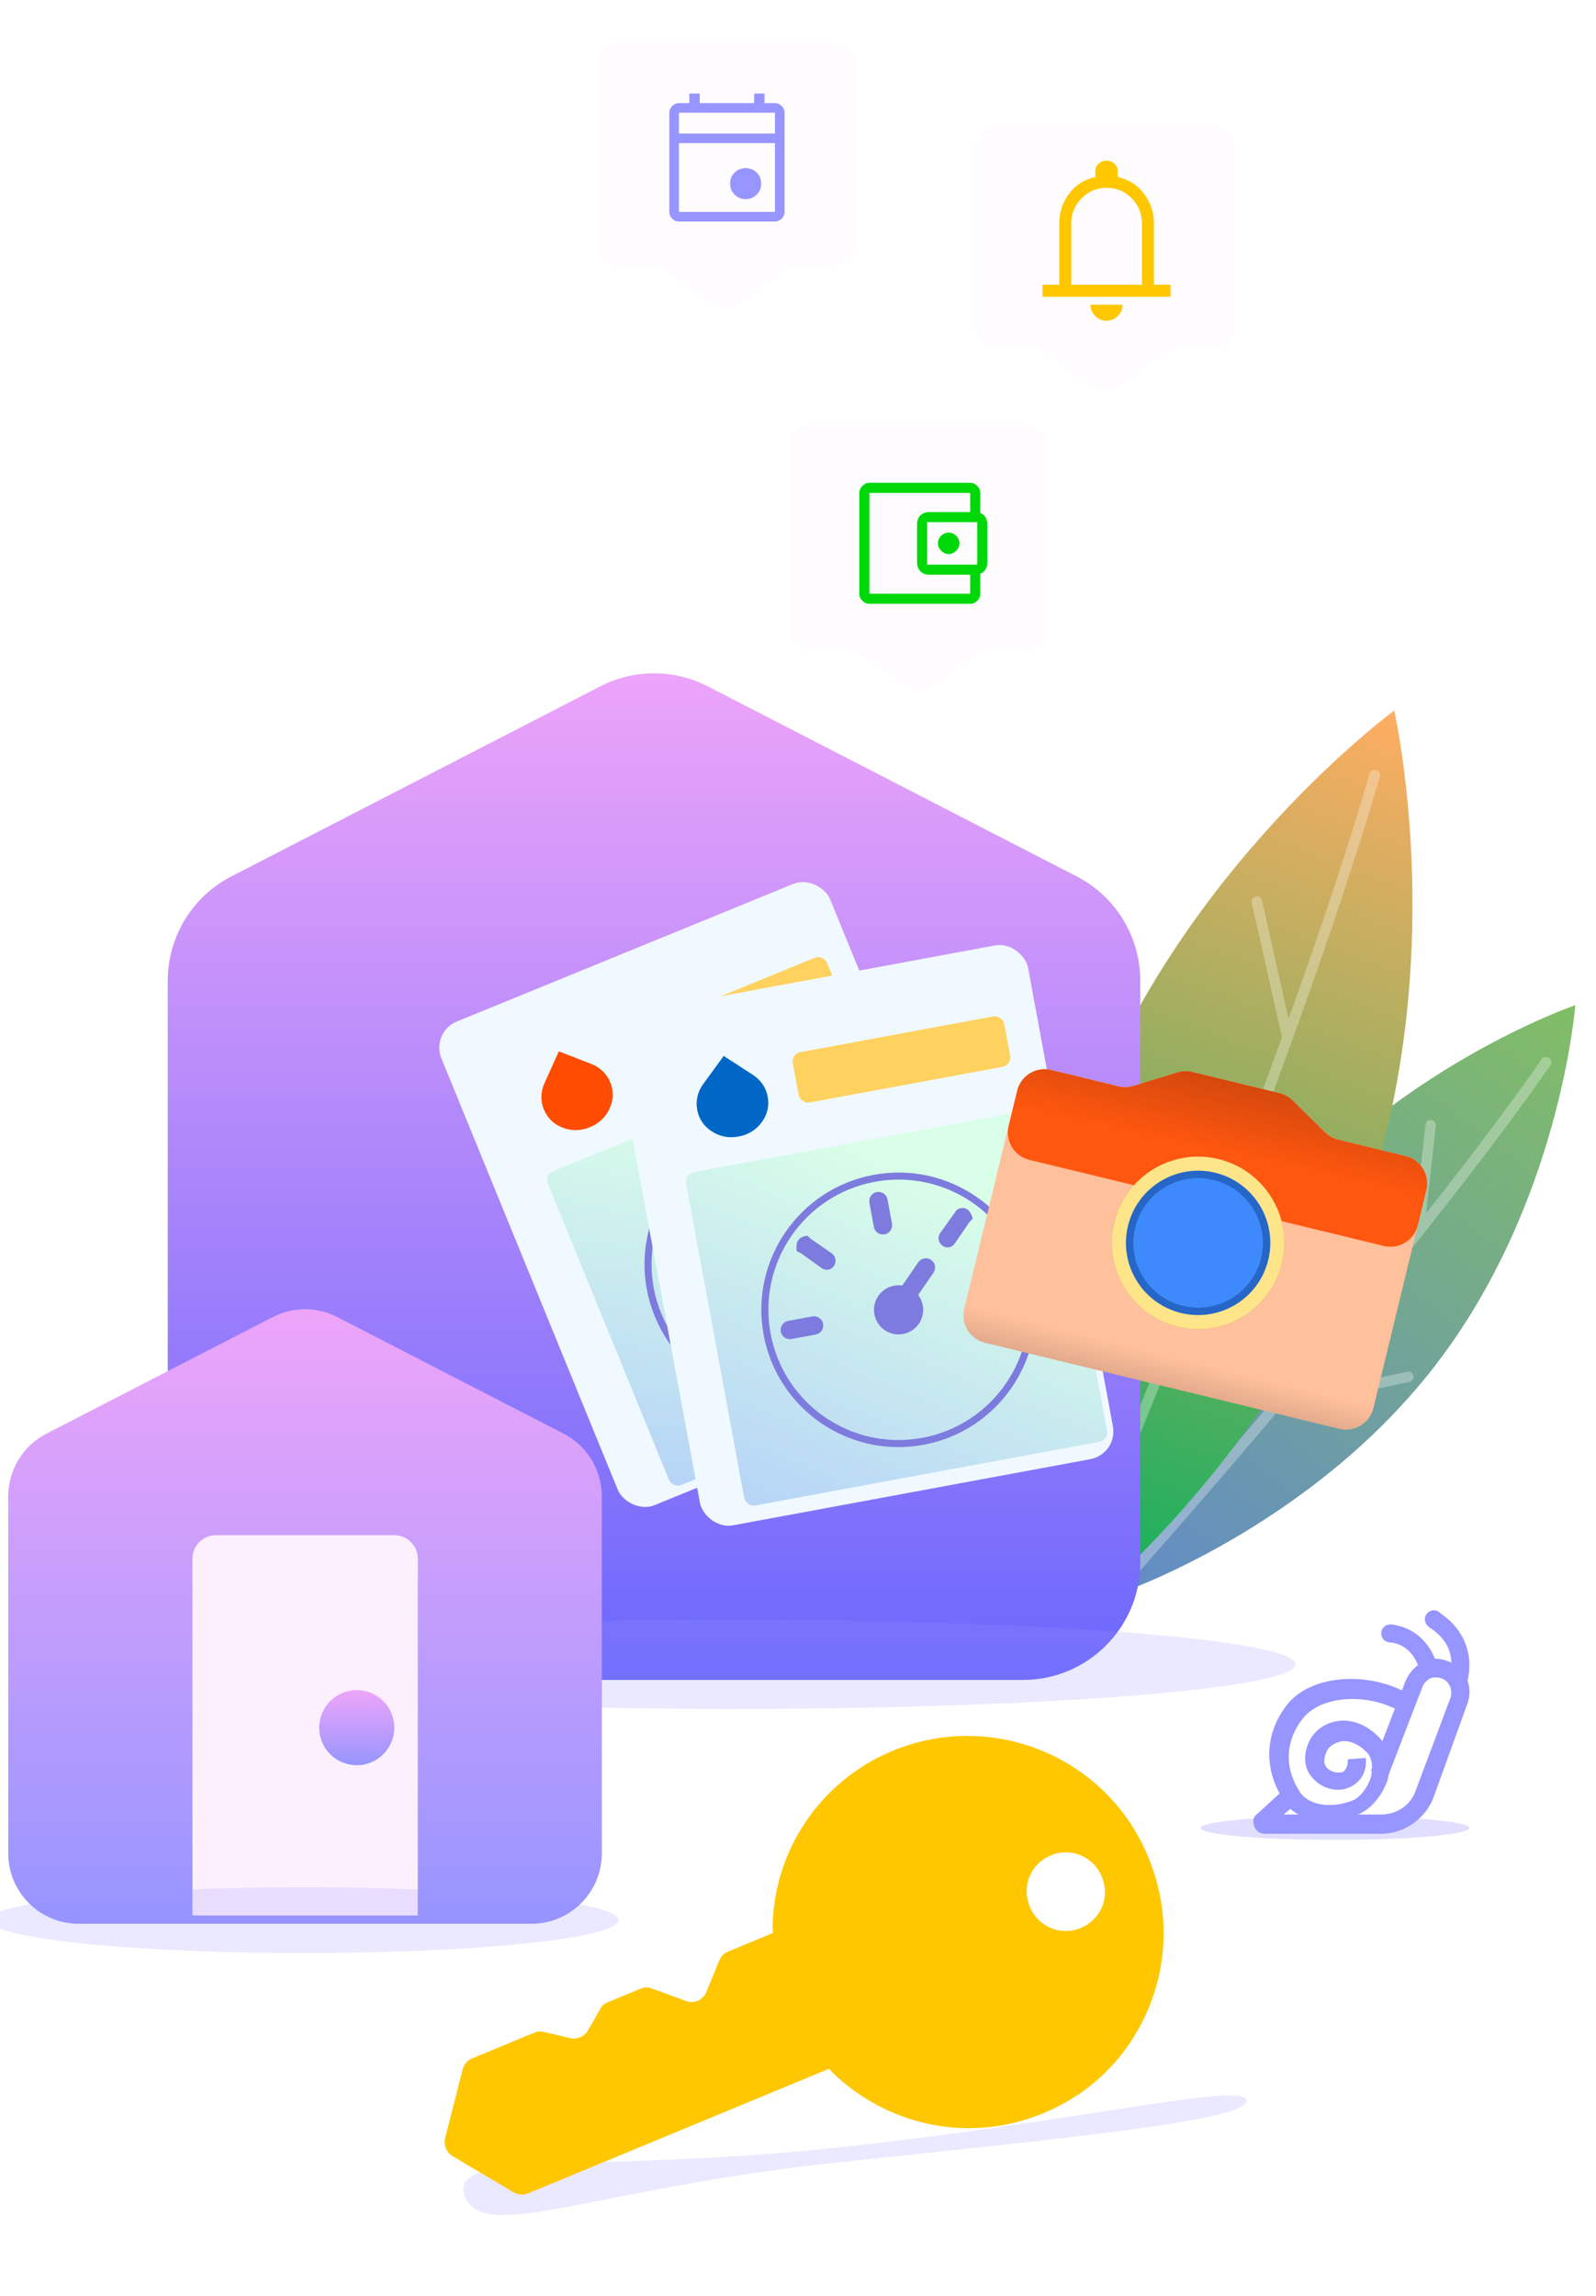 <svg width="340" height="489" viewBox="0 0 340 489" fill="none" xmlns="http://www.w3.org/2000/svg">
<g clip-path="url(#clip0_766_3827)">
<g filter="url(#filter0_f_766_3827)">
<ellipse cx="28.646" cy="2.535" rx="28.646" ry="2.535" transform="matrix(-1 0 0 1 313.048 386.83)" fill="#9795FF" fill-opacity="0.3"/>
</g>
<path d="M269.347 390.599H294.239C299.163 390.599 303.813 387.317 305.454 382.667L312.566 362.972C313.934 359.416 312.292 355.313 308.736 353.945C306.822 353.125 304.907 353.125 303.266 353.945C301.625 354.766 300.257 356.134 299.436 358.048L292.051 377.196L295.607 378.564L302.992 359.416C303.266 358.595 303.813 358.048 304.633 357.501C305.454 357.228 306.275 357.228 307.095 357.501C308.736 358.048 309.557 359.963 309.01 361.604L301.625 381.299C300.53 384.582 297.521 386.496 294.239 386.496H273.45L277.006 383.487L274.271 380.478L267.706 386.496C266.885 387.043 266.885 388.138 267.159 388.958C267.432 389.779 268.253 390.599 269.347 390.599Z" fill="#9795FF"/>
<path d="M282.75 387.86C284.938 387.86 287.127 387.313 289.315 386.492C292.05 385.398 294.512 382.389 295.606 379.107C296.427 376.098 296.153 373.089 294.512 370.9C292.324 368.165 289.041 366.25 285.485 366.524C282.75 366.797 280.562 368.165 279.194 370.353C277.553 373.362 277.553 376.645 279.741 378.833C281.656 381.021 284.938 381.842 287.4 380.748C289.862 379.654 291.23 377.465 290.956 374.456L287.127 374.73C287.127 376.098 286.853 376.918 286.033 377.465C284.938 377.739 283.571 377.465 282.75 376.645C281.656 375.551 282.203 373.909 282.75 372.815C283.571 371.448 284.938 371.174 285.759 370.9C287.947 370.627 290.136 371.995 291.503 373.636C292.597 375.277 292.324 377.192 292.05 378.56C291.23 381.021 289.589 382.936 288.221 383.483C284.118 385.124 279.194 384.851 277.006 381.842C271.809 373.909 276.185 367.618 277.826 365.703C281.929 361.053 291.777 360.506 298.889 364.883L300.53 361.053C291.777 355.856 279.741 356.677 274.544 362.694C272.629 364.883 266.885 373.089 273.45 383.483C275.365 386.766 279.194 387.86 282.75 387.86Z" fill="#9795FF"/>
<path d="M302.445 355.854L306.274 355.307C305.727 352.298 302.992 346.828 296.427 346.007L296.153 349.836C301.351 350.384 302.445 355.854 302.445 355.854Z" fill="#9795FF"/>
<path d="M312.017 359.681C313.659 356.125 314.206 348.192 306.273 343.268L304.358 346.551C311.47 350.927 308.735 357.492 308.461 358.039L312.017 359.681Z" fill="#9795FF"/>
<path d="M305.454 346.83C304.396 346.83 303.539 345.972 303.539 344.915C303.539 343.857 304.396 343 305.454 343C306.511 343 307.369 343.857 307.369 344.915C307.369 345.972 306.511 346.83 305.454 346.83Z" fill="#9795FF"/>
<path d="M296.153 349.836C295.096 349.836 294.238 348.979 294.238 347.922C294.238 346.864 295.096 346.007 296.153 346.007C297.211 346.007 298.068 346.864 298.068 347.922C298.068 348.979 297.211 349.836 296.153 349.836Z" fill="#9795FF"/>
<g filter="url(#filter1_i_766_3827)">
<path d="M269.743 263.399C243.023 297.956 239.826 340.247 239.826 340.247C239.826 340.247 279.951 326.509 306.671 291.951C333.391 257.394 336.588 215.103 336.588 215.103C336.588 215.103 296.463 228.841 269.743 263.399Z" fill="url(#paint0_linear_766_3827)"/>
</g>
<path opacity="0.3" d="M237.628 339.835C237.391 339.829 237.156 339.744 236.922 339.58C236.458 339.172 236.398 338.459 236.805 337.995C236.967 337.841 252.123 320.839 270.975 298.556C282.075 285.402 292.284 273.016 301.199 261.782L303.672 239.55C303.767 238.92 304.333 238.46 304.884 238.554C305.515 238.649 305.975 239.214 305.881 239.765L303.816 258.45C313.633 245.974 321.908 234.961 328.4 225.641C328.73 225.096 329.444 225.036 329.989 225.366C330.534 225.696 330.595 226.409 330.265 226.954C323.2 237.05 314.105 249.149 303.147 262.939C294.723 273.553 285.166 285.166 274.798 297.548L299.781 292.184C300.417 292.042 300.96 292.452 301.104 293.009C301.246 293.645 300.836 294.188 300.279 294.332L272.432 300.333C253.742 322.462 238.589 339.385 238.506 339.541C238.263 339.772 237.944 339.843 237.628 339.835Z" fill="white"/>
<g filter="url(#filter2_i_766_3827)">
<path d="M232.307 239.983C212.064 294.348 224.701 349.234 224.701 349.234C224.701 349.234 270.158 315.978 290.4 261.614C310.642 207.249 298.005 152.363 298.005 152.363C298.005 152.363 252.549 185.618 232.307 239.983Z" fill="url(#paint1_linear_766_3827)"/>
</g>
<path opacity="0.3" d="M226.177 344C226.02 344 225.864 344 225.707 343.922C225.158 343.689 224.844 343.066 225.079 342.444C225.158 342.133 236.925 314.746 250.968 279.267C259.284 258.26 266.737 238.654 273.092 220.914L266.659 192.282C266.502 191.66 266.894 191.115 267.522 190.96C268.149 190.804 268.698 191.193 268.855 191.816L274.504 217.024C281.721 196.951 287.527 179.445 291.763 164.818C291.92 164.195 292.548 163.884 293.175 164.04C293.803 164.195 294.117 164.818 293.96 165.44C289.41 180.923 283.212 199.752 275.367 221.303C269.248 238.265 262.187 257.015 254.263 277.011L284.075 259.349C284.624 259.038 285.252 259.194 285.566 259.738C285.879 260.283 285.723 260.905 285.173 261.217L252.93 280.356C238.965 315.757 227.276 342.989 227.197 343.3C227.04 343.767 226.648 344 226.177 344Z" fill="white"/>
<g filter="url(#filter3_ii_766_3827)">
<path d="M35.738 206.9C35.738 197.539 40.968 188.962 49.29 184.676L127.88 144.194C135.064 140.494 143.592 140.494 150.776 144.194L229.366 184.676C237.688 188.962 242.918 197.539 242.918 206.9V330.836C242.918 344.643 231.725 355.836 217.918 355.836H60.738C46.931 355.836 35.738 344.643 35.738 330.836V206.9Z" fill="url(#paint2_linear_766_3827)"/>
</g>
<g filter="url(#filter4_f_766_3827)">
<ellipse cx="156" cy="354.5" rx="120" ry="9.5" fill="#9795FF" fill-opacity="0.2"/>
</g>
<g filter="url(#filter5_ii_766_3827)">
<path d="M1.755 316.713C1.755 311.096 4.893 305.95 9.886 303.378L58.111 278.538C62.421 276.318 67.538 276.318 71.848 278.538L120.073 303.378C125.066 305.95 128.204 311.097 128.204 316.713V392.772C128.204 401.056 121.489 407.772 113.204 407.772H16.755C8.471 407.772 1.755 401.056 1.755 392.772V316.713Z" fill="url(#paint3_linear_766_3827)"/>
</g>
<path d="M41 332C41 329.239 43.239 327 46 327H84C86.761 327 89 329.239 89 332V408H41V332Z" fill="#FCF0FF"/>
<circle cx="76" cy="368" r="8" fill="url(#paint4_linear_766_3827)"/>
<g filter="url(#filter6_f_766_3827)">
<ellipse cx="64.755" cy="409" rx="67" ry="7" fill="#9795FF" fill-opacity="0.2"/>
</g>
<g filter="url(#filter7_di_766_3827)">
<rect x="97.755" y="220.861" width="89.473" height="111.296" rx="6" transform="rotate(-22.238 97.755 220.861)" fill="#F0F9FF"/>
</g>
<rect x="115.948" y="250.248" width="78.601" height="72.204" rx="2" transform="rotate(-22.238 115.948 250.248)" fill="url(#paint5_linear_766_3827)"/>
<path d="M125.659 240.1C123.7 240.901 121.767 240.933 119.858 240.196C117.949 239.459 116.614 238.158 115.851 236.293C115.485 235.398 115.315 234.468 115.342 233.503C115.369 232.539 115.586 231.609 115.993 230.713L119.052 223.94L125.98 226.63C126.898 226.984 127.705 227.496 128.4 228.165C129.094 228.834 129.625 229.616 129.991 230.512C130.753 232.377 130.712 234.241 129.866 236.104C129.02 237.967 127.618 239.299 125.659 240.1Z" fill="#FF4C00"/>
<rect x="133.009" y="220.59" width="45.828" height="10.911" rx="2" transform="rotate(-22.238 133.009 220.59)" fill="#FFD25F"/>
<path d="M150.327 278.051L145.481 280.032C145 280.229 144.459 280.226 143.979 280.025C143.499 279.823 143.119 279.439 142.922 278.957C142.725 278.476 142.727 277.935 142.928 277.455C143.13 276.975 143.514 276.595 143.996 276.398L148.841 274.417C149.323 274.22 149.863 274.222 150.343 274.424C150.823 274.625 151.204 275.009 151.401 275.491C151.598 275.973 151.595 276.513 151.394 276.993C151.192 277.473 150.809 277.854 150.327 278.051Z" fill="#7D7BDD"/>
<path d="M150.216 263.958C149.734 264.154 149.194 264.151 148.714 263.95L143.637 261.699C143.324 261.681 143.019 261.588 142.749 261.428C142.915 261.694 142.479 261.268 142.749 261.428C142.582 261.161 142.472 260.378 142.447 260.065C142.422 259.752 142.472 259.437 142.594 259.148C142.715 258.858 142.904 258.602 143.145 258.401C143.386 258.2 143.946 257.908 144.252 257.84C143.949 257.759 144.559 257.772 144.252 257.84C144.556 257.92 144.837 258.075 145.069 258.286L150.189 260.434C150.519 260.593 150.799 260.842 150.995 261.152C151.191 261.462 151.297 261.821 151.3 262.188C151.302 262.554 151.202 262.915 151.011 263.228C150.819 263.54 150.544 263.793 150.216 263.958Z" fill="#7D7BDD"/>
<path d="M160.351 254.167C159.869 254.364 159.329 254.362 158.849 254.16C158.369 253.959 157.988 253.575 157.791 253.093L155.81 248.248C155.613 247.766 155.616 247.225 155.817 246.745C156.019 246.265 156.402 245.885 156.884 245.688C157.366 245.491 157.907 245.493 158.387 245.695C158.867 245.896 159.247 246.28 159.444 246.762L161.425 251.607C161.622 252.089 161.62 252.629 161.418 253.11C161.217 253.59 160.833 253.97 160.351 254.167Z" fill="#7D7BDD"/>
<path d="M174.443 254.049C174.083 254.196 173.689 254.232 173.309 254.155C172.928 254.077 172.58 253.889 172.307 253.613C172.034 253.337 171.848 252.987 171.774 252.606C171.7 252.225 171.741 251.831 171.891 251.473L174.141 246.396C174.159 246.083 174.405 245.973 174.565 245.703C174.832 245.537 175.334 245.284 175.647 245.259C175.96 245.233 176.274 245.284 176.564 245.405C176.853 245.527 177.109 245.716 177.311 245.957C177.512 246.198 177.93 246.706 177.998 247.013C178.079 246.709 178.066 247.319 177.998 247.013C177.918 247.316 177.766 247.596 177.554 247.828L175.406 252.948C175.239 253.426 174.894 253.82 174.443 254.049Z" fill="#7D7BDD"/>
<path d="M189.085 262.205L184.24 264.186C183.758 264.383 183.218 264.38 182.738 264.179C182.258 263.977 181.877 263.593 181.68 263.112C181.483 262.63 181.486 262.089 181.687 261.609C181.889 261.129 182.273 260.749 182.754 260.552L187.6 258.571C188.082 258.374 188.622 258.376 189.102 258.578C189.582 258.779 189.963 259.163 190.16 259.645C190.357 260.127 190.354 260.667 190.153 261.147C189.951 261.627 189.567 262.008 189.085 262.205Z" fill="#7D7BDD"/>
<path d="M168.521 274.151C171.197 273.057 172.479 270 171.385 267.324C170.291 264.648 167.235 263.366 164.559 264.46C161.883 265.554 160.601 268.61 161.695 271.286C162.789 273.962 165.845 275.245 168.521 274.151Z" fill="#7D7BDD"/>
<path d="M167.113 270.706C166.754 270.852 166.359 270.889 165.979 270.812C165.599 270.734 165.25 270.545 164.977 270.27C164.704 269.994 164.519 269.644 164.445 269.263C164.371 268.882 164.411 268.488 164.561 268.13L168.614 258.471C168.827 258.009 169.211 257.648 169.686 257.464C170.16 257.28 170.687 257.287 171.156 257.484C171.625 257.68 171.999 258.052 172.2 258.519C172.401 258.986 172.412 259.513 172.232 259.989L168.179 269.648C167.978 270.128 167.595 270.509 167.113 270.706Z" fill="#7D7BDD"/>
<circle cx="166.542" cy="269.302" r="28.485" transform="rotate(-22.238 166.542 269.302)" stroke="#7D7BDD" stroke-width="1.5"/>
<g filter="url(#filter8_di_766_3827)">
<rect x="133.946" y="217.563" width="89.473" height="111.296" rx="6" transform="rotate(-10.486 133.946 217.563)" fill="#F0F9FF"/>
</g>
<rect x="145.775" y="250.04" width="78.601" height="72.204" rx="2" transform="rotate(-10.486 145.775 250.04)" fill="url(#paint6_linear_766_3827)"/>
<path d="M157.349 242.082C155.268 242.467 153.368 242.105 151.65 240.995C149.931 239.884 148.888 238.339 148.522 236.357C148.346 235.406 148.369 234.462 148.592 233.523C148.814 232.584 149.216 231.718 149.798 230.923L154.172 224.916L160.406 228.96C161.233 229.493 161.918 230.159 162.462 230.955C163.006 231.752 163.366 232.626 163.542 233.577C163.909 235.558 163.489 237.375 162.281 239.027C161.074 240.679 159.43 241.697 157.349 242.082Z" fill="#0067C6"/>
<rect x="168.517" y="224.478" width="45.828" height="10.911" rx="2" transform="rotate(-10.486 168.517 224.478)" fill="#FFD25F"/>
<path d="M173.77 284.261L168.623 285.214C168.111 285.308 167.583 285.196 167.154 284.901C166.725 284.606 166.431 284.153 166.336 283.641C166.241 283.129 166.354 282.6 166.648 282.171C166.943 281.742 167.397 281.448 167.909 281.353L173.056 280.401C173.568 280.306 174.096 280.418 174.525 280.713C174.954 281.008 175.249 281.462 175.343 281.974C175.438 282.485 175.326 283.014 175.031 283.443C174.736 283.872 174.282 284.166 173.77 284.261Z" fill="#7D7BDD"/>
<path d="M176.532 270.441C176.02 270.535 175.492 270.422 175.063 270.127L170.551 266.89C170.248 266.808 169.969 266.655 169.737 266.443C169.845 266.738 169.505 266.232 169.737 266.443C169.628 266.149 169.68 265.359 169.719 265.048C169.758 264.736 169.871 264.438 170.049 264.18C170.227 263.921 170.465 263.709 170.742 263.561C171.019 263.413 171.626 263.241 171.94 263.236C171.659 263.096 172.254 263.232 171.94 263.236C172.221 263.377 172.464 263.586 172.649 263.84L177.223 266.986C177.515 267.209 177.737 267.509 177.866 267.853C177.996 268.196 178.026 268.569 177.954 268.929C177.882 269.288 177.711 269.621 177.459 269.888C177.208 270.155 176.887 270.347 176.532 270.441Z" fill="#7D7BDD"/>
<path d="M188.449 262.92C187.937 263.014 187.408 262.902 186.979 262.607C186.551 262.312 186.256 261.859 186.162 261.347L185.209 256.2C185.114 255.688 185.227 255.159 185.522 254.73C185.817 254.301 186.27 254.007 186.782 253.912C187.294 253.817 187.822 253.93 188.251 254.225C188.68 254.52 188.974 254.973 189.069 255.485L190.022 260.632C190.117 261.144 190.004 261.673 189.709 262.102C189.414 262.531 188.961 262.825 188.449 262.92Z" fill="#7D7BDD"/>
<path d="M202.269 265.674C201.888 265.744 201.494 265.7 201.137 265.547C200.781 265.393 200.478 265.138 200.267 264.812C200.056 264.487 199.946 264.106 199.951 263.718C199.956 263.33 200.076 262.952 200.296 262.632L203.533 258.12C203.614 257.817 203.877 257.76 204.089 257.528C204.384 257.419 204.927 257.274 205.238 257.313C205.55 257.352 205.847 257.465 206.106 257.643C206.365 257.821 206.577 258.059 206.725 258.336C206.873 258.613 207.179 259.195 207.183 259.509C207.324 259.229 207.188 259.823 207.183 259.509C207.043 259.79 206.837 260.033 206.583 260.218L203.437 264.793C203.176 265.226 202.758 265.542 202.269 265.674Z" fill="#7D7BDD"/>
<path d="M214.946 276.641L209.799 277.594C209.287 277.688 208.759 277.576 208.33 277.281C207.901 276.986 207.606 276.533 207.512 276.021C207.417 275.509 207.529 274.98 207.824 274.551C208.119 274.122 208.573 273.828 209.084 273.733L214.232 272.781C214.744 272.686 215.272 272.798 215.701 273.093C216.13 273.388 216.424 273.842 216.519 274.353C216.614 274.865 216.501 275.394 216.206 275.823C215.911 276.252 215.458 276.546 214.946 276.641Z" fill="#7D7BDD"/>
<path d="M192.378 284.148C195.22 283.622 197.098 280.891 196.572 278.049C196.046 275.206 193.315 273.328 190.472 273.854C187.63 274.38 185.752 277.111 186.278 279.954C186.804 282.797 189.535 284.675 192.378 284.148Z" fill="#7D7BDD"/>
<path d="M191.702 280.489C191.32 280.56 190.927 280.515 190.57 280.362C190.214 280.208 189.911 279.953 189.7 279.627C189.488 279.302 189.378 278.921 189.384 278.533C189.389 278.145 189.509 277.767 189.728 277.448L195.663 268.816C195.966 268.408 196.416 268.132 196.917 268.049C197.419 267.965 197.934 268.079 198.353 268.367C198.772 268.656 199.063 269.095 199.164 269.594C199.266 270.092 199.169 270.61 198.896 271.039L192.961 279.671C192.666 280.1 192.214 280.394 191.702 280.489Z" fill="#7D7BDD"/>
<circle cx="191.427" cy="278.998" r="28.485" transform="rotate(-10.486 191.427 278.998)" stroke="#7D7BDD" stroke-width="1.5"/>
<path d="M216.694 232.324C217.476 229.104 220.72 227.127 223.94 227.909L238.294 231.395C239.345 231.65 240.446 231.617 241.479 231.298L250.793 228.424C251.827 228.106 252.927 228.072 253.978 228.327L272.557 232.839C273.608 233.094 274.57 233.629 275.342 234.386L282.302 241.211C283.074 241.968 284.036 242.503 285.087 242.758L299.441 246.244C302.661 247.026 304.638 250.27 303.856 253.49L292.577 299.937C291.795 303.157 288.551 305.134 285.33 304.352L209.83 286.017C206.609 285.235 204.633 281.991 205.415 278.771L216.694 232.324Z" fill="url(#paint7_linear_766_3827)"/>
<path d="M216.694 232.324C217.476 229.104 220.72 227.127 223.94 227.909L238.294 231.395C239.345 231.65 240.446 231.617 241.479 231.298L250.793 228.424C251.827 228.106 252.927 228.072 253.978 228.327L272.557 232.839C273.608 233.094 274.57 233.629 275.343 234.386L282.302 241.211C283.074 241.968 284.036 242.503 285.087 242.758L299.441 246.244C302.661 247.026 304.638 250.27 303.856 253.49L302.038 260.976C301.256 264.196 298.012 266.173 294.792 265.391L219.291 247.056C216.07 246.274 214.094 243.03 214.876 239.81L216.694 232.324Z" fill="url(#paint8_linear_766_3827)"/>
<g filter="url(#filter9_f_766_3827)">
<circle cx="255.238" cy="264.736" r="18.364" transform="rotate(13.649 255.238 264.736)" fill="#391800" fill-opacity="0.5"/>
</g>
<circle cx="255.237" cy="264.737" r="16.799" transform="rotate(13.649 255.237 264.737)" fill="#3E8AFC"/>
<g filter="url(#filter10_f_766_3827)">
<circle cx="255.237" cy="264.737" r="15.299" transform="rotate(13.649 255.237 264.737)" stroke="#003078" stroke-opacity="0.4" stroke-width="3"/>
</g>
<circle cx="255.238" cy="264.737" r="16.876" transform="rotate(13.649 255.238 264.737)" stroke="#FFE58A" stroke-width="3"/>
<g clip-path="url(#clip1_766_3827)">
<g filter="url(#filter11_f_766_3827)">
<path d="M265.556 447.398C265.991 451.525 230.34 455.128 178.797 460.567C127.255 466.007 103.323 477.804 99.155 468.081C94.647 457.565 125.752 463.003 177.294 457.564C228.837 452.124 265.12 443.271 265.556 447.398Z" fill="#9795FF" fill-opacity="0.2"/>
</g>
<g filter="url(#filter12_i_766_3827)">
<path d="M247.582 399.157C254.443 418.77 245.547 440.741 227.014 449.862C210.477 458.157 191.636 454.368 179.323 442.445L178.632 441.644L114.432 468.223C113.51 468.605 112.396 468.523 111.462 468.004L98.343 460.217C97.127 459.453 96.487 457.907 96.807 456.507L100.583 441.725C100.877 440.698 101.607 439.853 102.528 439.471L115.825 433.967C116.439 433.712 117.118 433.613 117.924 433.822L123.504 435.133C124.9 435.461 126.435 434.825 127.191 433.607L129.904 428.862C130.173 428.208 130.877 427.735 131.491 427.481L138.49 424.583C139.258 424.265 140.154 424.256 140.807 424.529L148.231 427.251C149.907 427.824 151.75 427.061 152.467 425.315L155.245 418.552C155.603 417.68 156.243 417.053 157.011 416.735L166.665 412.738L166.588 411.683C166.729 395.509 176.495 380.421 192.161 373.935C214.279 364.778 239.839 376.107 247.582 399.157ZM221.369 407.112C223.161 411.44 227.948 413.442 232.249 411.661C236.549 409.881 238.52 405.081 236.729 400.753C234.937 396.425 230.15 394.423 225.849 396.203C221.549 397.984 219.577 402.783 221.369 407.112Z" fill="#FFC700"/>
</g>
</g>
<g filter="url(#filter13_i_766_3827)">
<path d="M169.008 96.56C169.008 93.798 171.246 91.56 174.008 91.56H219.239C222 91.56 224.239 93.798 224.239 96.56V134.259C224.239 137.021 222 139.259 219.239 139.259H212.057C211 139.259 209.971 139.594 209.116 140.216L199.564 147.162C197.811 148.437 195.436 148.437 193.683 147.162L184.131 140.216C183.276 139.594 182.246 139.259 181.19 139.259H174.008C171.246 139.259 169.008 137.021 169.008 134.259V96.56Z" fill="#FEFCFF"/>
</g>
<g clip-path="url(#clip2_766_3827)">
<path d="M202.099 118.017C202.696 118.017 203.227 117.785 203.692 117.319C204.157 116.854 204.39 116.317 204.39 115.709C204.39 115.1 204.157 114.569 203.692 114.116C203.227 113.662 202.696 113.436 202.099 113.436C201.503 113.436 200.972 113.662 200.507 114.116C200.041 114.569 199.809 115.1 199.809 115.709C199.809 116.317 200.041 116.854 200.507 117.319C200.972 117.785 201.503 118.017 202.099 118.017ZM185.205 124.567V126.464V104.989V124.567ZM185.205 128.612C184.656 128.612 184.161 128.397 183.72 127.968C183.278 127.538 183.058 127.037 183.058 126.464V104.989C183.058 104.44 183.278 103.945 183.72 103.503C184.161 103.062 184.656 102.841 185.205 102.841H206.681C207.253 102.841 207.755 103.062 208.184 103.503C208.614 103.945 208.828 104.44 208.828 104.989V109.785H206.681V104.989H185.205V126.464H206.681V121.704H208.828V126.464C208.828 127.037 208.614 127.538 208.184 127.968C207.755 128.397 207.253 128.612 206.681 128.612H185.205ZM198.019 122.42C197.208 122.42 196.563 122.181 196.086 121.704C195.609 121.227 195.37 120.594 195.37 119.807V111.682C195.37 110.871 195.609 110.232 196.086 109.767C196.563 109.302 197.208 109.069 198.019 109.069H207.683C208.494 109.069 209.139 109.302 209.616 109.767C210.093 110.232 210.332 110.871 210.332 111.682V119.807C210.332 120.594 210.093 121.227 209.616 121.704C209.139 122.181 208.494 122.42 207.683 122.42H198.019ZM208.184 120.272V111.217H197.518V120.272H208.184Z" fill="#00D809"/>
</g>
<g filter="url(#filter14_i_766_3827)">
<path d="M208.86 32.609C208.86 29.848 211.099 27.61 213.86 27.61H259.091C261.853 27.61 264.091 29.848 264.091 32.609V70.309C264.091 73.07 261.853 75.309 259.091 75.309H251.91C250.853 75.309 249.823 75.644 248.969 76.265L239.417 83.212C237.664 84.487 235.288 84.487 233.535 83.212L223.983 76.265C223.128 75.644 222.099 75.309 221.042 75.309H213.86C211.099 75.309 208.86 73.07 208.86 70.309V32.609Z" fill="#FEFCFF"/>
</g>
<path d="M222.084 63.2V60.643H225.664V47.603C225.664 45.216 226.367 43.093 227.773 41.232C229.179 39.371 231.033 38.199 233.334 37.716V36.48C233.334 35.827 233.569 35.287 234.038 34.861C234.506 34.434 235.068 34.221 235.721 34.221C236.374 34.221 236.936 34.434 237.404 34.861C237.873 35.287 238.107 35.827 238.107 36.48V37.716C240.409 38.199 242.27 39.371 243.69 41.232C245.111 43.093 245.821 45.216 245.821 47.603V60.643H249.358V63.2H222.084ZM235.721 68.314C234.812 68.314 234.016 67.98 233.334 67.312C232.653 66.645 232.312 65.842 232.312 64.905H239.13C239.13 65.842 238.796 66.645 238.129 67.312C237.461 67.98 236.659 68.314 235.721 68.314ZM228.221 60.643H243.264V47.603C243.264 45.5 242.539 43.71 241.091 42.233C239.642 40.756 237.866 40.017 235.764 40.017C233.661 40.017 231.878 40.756 230.415 42.233C228.952 43.71 228.221 45.5 228.221 47.603V60.643Z" fill="#FFC700"/>
<g filter="url(#filter15_i_766_3827)">
<path d="M128 15C128 12.239 130.239 10 133 10H178.231C180.993 10 183.231 12.239 183.231 15V52.7C183.231 55.461 180.993 57.7 178.231 57.7H171.049C169.993 57.7 168.963 58.034 168.108 58.656L158.556 65.603C156.803 66.878 154.428 66.878 152.675 65.603L143.123 58.656C142.268 58.034 141.239 57.7 140.182 57.7H133C130.239 57.7 128 55.461 128 52.7V15Z" fill="#FEFCFF"/>
</g>
<path d="M158.844 42.419C157.916 42.419 157.134 42.099 156.498 41.458C155.861 40.818 155.543 40.033 155.543 39.106C155.543 38.178 155.863 37.396 156.504 36.76C157.144 36.123 157.929 35.805 158.856 35.805C159.784 35.805 160.566 36.125 161.202 36.766C161.839 37.406 162.157 38.19 162.157 39.118C162.157 40.046 161.837 40.828 161.196 41.464C160.556 42.101 159.771 42.419 158.844 42.419ZM144.633 47.192C144.088 47.192 143.611 46.987 143.202 46.578C142.792 46.169 142.588 45.692 142.588 45.146V24.009C142.588 23.463 142.792 22.986 143.202 22.577C143.611 22.168 144.088 21.963 144.633 21.963H146.849V19.918H149.065V21.963H160.657V19.918H162.873V21.963H165.089C165.634 21.963 166.112 22.168 166.521 22.577C166.93 22.986 167.134 23.463 167.134 24.009V45.146C167.134 45.692 166.93 46.169 166.521 46.578C166.112 46.987 165.634 47.192 165.089 47.192H144.633ZM144.633 45.146H165.089V30.486H144.633V45.146ZM144.633 28.441H165.089V24.009H144.633V28.441Z" fill="#9795FF"/>
</g>
<defs>
<filter id="filter0_f_766_3827" x="249.755" y="380.83" width="69.293" height="17.07" filterUnits="userSpaceOnUse" color-interpolation-filters="sRGB">
<feFlood flood-opacity="0" result="BackgroundImageFix"/>
<feBlend mode="normal" in="SourceGraphic" in2="BackgroundImageFix" result="shape"/>
<feGaussianBlur stdDeviation="3" result="effect1_foregroundBlur_766_3827"/>
</filter>
<filter id="filter1_i_766_3827" x="238.826" y="214.103" width="97.762" height="126.144" filterUnits="userSpaceOnUse" color-interpolation-filters="sRGB">
<feFlood flood-opacity="0" result="BackgroundImageFix"/>
<feBlend mode="normal" in="SourceGraphic" in2="BackgroundImageFix" result="shape"/>
<feColorMatrix in="SourceAlpha" type="matrix" values="0 0 0 0 0 0 0 0 0 0 0 0 0 0 0 0 0 0 127 0" result="hardAlpha"/>
<feOffset dx="-1" dy="-1"/>
<feGaussianBlur stdDeviation="2"/>
<feComposite in2="hardAlpha" operator="arithmetic" k2="-1" k3="1"/>
<feColorMatrix type="matrix" values="0 0 0 0 1 0 0 0 0 1 0 0 0 0 1 0 0 0 0.4 0"/>
<feBlend mode="normal" in2="shape" result="effect1_innerShadow_766_3827"/>
</filter>
<filter id="filter2_i_766_3827" x="219.805" y="151.363" width="82.097" height="197.872" filterUnits="userSpaceOnUse" color-interpolation-filters="sRGB">
<feFlood flood-opacity="0" result="BackgroundImageFix"/>
<feBlend mode="normal" in="SourceGraphic" in2="BackgroundImageFix" result="shape"/>
<feColorMatrix in="SourceAlpha" type="matrix" values="0 0 0 0 0 0 0 0 0 0 0 0 0 0 0 0 0 0 127 0" result="hardAlpha"/>
<feOffset dx="-1" dy="-1"/>
<feGaussianBlur stdDeviation="2"/>
<feComposite in2="hardAlpha" operator="arithmetic" k2="-1" k3="1"/>
<feColorMatrix type="matrix" values="0 0 0 0 1 0 0 0 0 1 0 0 0 0 1 0 0 0 0.4 0"/>
<feBlend mode="normal" in2="shape" result="effect1_innerShadow_766_3827"/>
</filter>
<filter id="filter3_ii_766_3827" x="35.738" y="141.419" width="207.18" height="216.417" filterUnits="userSpaceOnUse" color-interpolation-filters="sRGB">
<feFlood flood-opacity="0" result="BackgroundImageFix"/>
<feBlend mode="normal" in="SourceGraphic" in2="BackgroundImageFix" result="shape"/>
<feColorMatrix in="SourceAlpha" type="matrix" values="0 0 0 0 0 0 0 0 0 0 0 0 0 0 0 0 0 0 127 0" result="hardAlpha"/>
<feOffset dy="2"/>
<feGaussianBlur stdDeviation="2"/>
<feComposite in2="hardAlpha" operator="arithmetic" k2="-1" k3="1"/>
<feColorMatrix type="matrix" values="0 0 0 0 1 0 0 0 0 1 0 0 0 0 1 0 0 0 0.25 0"/>
<feBlend mode="normal" in2="shape" result="effect1_innerShadow_766_3827"/>
<feColorMatrix in="SourceAlpha" type="matrix" values="0 0 0 0 0 0 0 0 0 0 0 0 0 0 0 0 0 0 127 0" result="hardAlpha"/>
<feOffset/>
<feGaussianBlur stdDeviation="2"/>
<feComposite in2="hardAlpha" operator="arithmetic" k2="-1" k3="1"/>
<feColorMatrix type="matrix" values="0 0 0 0 1 0 0 0 0 1 0 0 0 0 1 0 0 0 0.25 0"/>
<feBlend mode="normal" in2="effect1_innerShadow_766_3827" result="effect2_innerShadow_766_3827"/>
</filter>
<filter id="filter4_f_766_3827" x="26" y="335" width="260" height="39" filterUnits="userSpaceOnUse" color-interpolation-filters="sRGB">
<feFlood flood-opacity="0" result="BackgroundImageFix"/>
<feBlend mode="normal" in="SourceGraphic" in2="BackgroundImageFix" result="shape"/>
<feGaussianBlur stdDeviation="5" result="effect1_foregroundBlur_766_3827"/>
</filter>
<filter id="filter5_ii_766_3827" x="1.755" y="276.873" width="126.449" height="132.899" filterUnits="userSpaceOnUse" color-interpolation-filters="sRGB">
<feFlood flood-opacity="0" result="BackgroundImageFix"/>
<feBlend mode="normal" in="SourceGraphic" in2="BackgroundImageFix" result="shape"/>
<feColorMatrix in="SourceAlpha" type="matrix" values="0 0 0 0 0 0 0 0 0 0 0 0 0 0 0 0 0 0 127 0" result="hardAlpha"/>
<feOffset dy="2"/>
<feGaussianBlur stdDeviation="2"/>
<feComposite in2="hardAlpha" operator="arithmetic" k2="-1" k3="1"/>
<feColorMatrix type="matrix" values="0 0 0 0 1 0 0 0 0 1 0 0 0 0 1 0 0 0 0.25 0"/>
<feBlend mode="normal" in2="shape" result="effect1_innerShadow_766_3827"/>
<feColorMatrix in="SourceAlpha" type="matrix" values="0 0 0 0 0 0 0 0 0 0 0 0 0 0 0 0 0 0 127 0" result="hardAlpha"/>
<feOffset/>
<feGaussianBlur stdDeviation="2"/>
<feComposite in2="hardAlpha" operator="arithmetic" k2="-1" k3="1"/>
<feColorMatrix type="matrix" values="0 0 0 0 1 0 0 0 0 1 0 0 0 0 1 0 0 0 0.25 0"/>
<feBlend mode="normal" in2="effect1_innerShadow_766_3827" result="effect2_innerShadow_766_3827"/>
</filter>
<filter id="filter6_f_766_3827" x="-12.245" y="392" width="154" height="34" filterUnits="userSpaceOnUse" color-interpolation-filters="sRGB">
<feFlood flood-opacity="0" result="BackgroundImageFix"/>
<feBlend mode="normal" in="SourceGraphic" in2="BackgroundImageFix" result="shape"/>
<feGaussianBlur stdDeviation="5" result="effect1_foregroundBlur_766_3827"/>
</filter>
<filter id="filter7_di_766_3827" x="89.578" y="183.823" width="131.292" height="141.233" filterUnits="userSpaceOnUse" color-interpolation-filters="sRGB">
<feFlood flood-opacity="0" result="BackgroundImageFix"/>
<feColorMatrix in="SourceAlpha" type="matrix" values="0 0 0 0 0 0 0 0 0 0 0 0 0 0 0 0 0 0 127 0" result="hardAlpha"/>
<feOffset dx="-6" dy="-1"/>
<feGaussianBlur stdDeviation="2"/>
<feComposite in2="hardAlpha" operator="out"/>
<feColorMatrix type="matrix" values="0 0 0 0 0.165 0 0 0 0 0.049 0 0 0 0 0.312 0 0 0 0.15 0"/>
<feBlend mode="normal" in2="BackgroundImageFix" result="effect1_dropShadow_766_3827"/>
<feBlend mode="normal" in="SourceGraphic" in2="effect1_dropShadow_766_3827" result="shape"/>
<feColorMatrix in="SourceAlpha" type="matrix" values="0 0 0 0 0 0 0 0 0 0 0 0 0 0 0 0 0 0 127 0" result="hardAlpha"/>
<feOffset/>
<feGaussianBlur stdDeviation="2"/>
<feComposite in2="hardAlpha" operator="arithmetic" k2="-1" k3="1"/>
<feColorMatrix type="matrix" values="0 0 0 0 1 0 0 0 0 1 0 0 0 0 1 0 0 0 0.25 0"/>
<feBlend mode="normal" in2="shape" result="effect2_innerShadow_766_3827"/>
</filter>
<filter id="filter8_di_766_3827" x="126.938" y="197.27" width="114.253" height="131.74" filterUnits="userSpaceOnUse" color-interpolation-filters="sRGB">
<feFlood flood-opacity="0" result="BackgroundImageFix"/>
<feColorMatrix in="SourceAlpha" type="matrix" values="0 0 0 0 0 0 0 0 0 0 0 0 0 0 0 0 0 0 127 0" result="hardAlpha"/>
<feOffset dx="-4" dy="-1"/>
<feGaussianBlur stdDeviation="2"/>
<feComposite in2="hardAlpha" operator="out"/>
<feColorMatrix type="matrix" values="0 0 0 0 0.165 0 0 0 0 0.049 0 0 0 0 0.312 0 0 0 0.15 0"/>
<feBlend mode="normal" in2="BackgroundImageFix" result="effect1_dropShadow_766_3827"/>
<feBlend mode="normal" in="SourceGraphic" in2="effect1_dropShadow_766_3827" result="shape"/>
<feColorMatrix in="SourceAlpha" type="matrix" values="0 0 0 0 0 0 0 0 0 0 0 0 0 0 0 0 0 0 127 0" result="hardAlpha"/>
<feOffset/>
<feGaussianBlur stdDeviation="2"/>
<feComposite in2="hardAlpha" operator="arithmetic" k2="-1" k3="1"/>
<feColorMatrix type="matrix" values="0 0 0 0 1 0 0 0 0 1 0 0 0 0 1 0 0 0 0.25 0"/>
<feBlend mode="normal" in2="shape" result="effect2_innerShadow_766_3827"/>
</filter>
<filter id="filter9_f_766_3827" x="232.869" y="242.368" width="44.737" height="44.737" filterUnits="userSpaceOnUse" color-interpolation-filters="sRGB">
<feFlood flood-opacity="0" result="BackgroundImageFix"/>
<feBlend mode="normal" in="SourceGraphic" in2="BackgroundImageFix" result="shape"/>
<feGaussianBlur stdDeviation="2" result="effect1_foregroundBlur_766_3827"/>
</filter>
<filter id="filter10_f_766_3827" x="235.435" y="244.934" width="39.605" height="39.606" filterUnits="userSpaceOnUse" color-interpolation-filters="sRGB">
<feFlood flood-opacity="0" result="BackgroundImageFix"/>
<feBlend mode="normal" in="SourceGraphic" in2="BackgroundImageFix" result="shape"/>
<feGaussianBlur stdDeviation="1.5" result="effect1_foregroundBlur_766_3827"/>
</filter>
<filter id="filter11_f_766_3827" x="89.623" y="437.236" width="185.037" height="43.664" filterUnits="userSpaceOnUse" color-interpolation-filters="sRGB">
<feFlood flood-opacity="0" result="BackgroundImageFix"/>
<feBlend mode="normal" in="SourceGraphic" in2="BackgroundImageFix" result="shape"/>
<feGaussianBlur stdDeviation="4.55" result="effect1_foregroundBlur_766_3827"/>
</filter>
<filter id="filter12_i_766_3827" x="94.726" y="369.76" width="155.165" height="98.701" filterUnits="userSpaceOnUse" color-interpolation-filters="sRGB">
<feFlood flood-opacity="0" result="BackgroundImageFix"/>
<feBlend mode="normal" in="SourceGraphic" in2="BackgroundImageFix" result="shape"/>
<feColorMatrix in="SourceAlpha" type="matrix" values="0 0 0 0 0 0 0 0 0 0 0 0 0 0 0 0 0 0 127 0" result="hardAlpha"/>
<feOffset dx="-2" dy="-1"/>
<feGaussianBlur stdDeviation="1"/>
<feComposite in2="hardAlpha" operator="arithmetic" k2="-1" k3="1"/>
<feColorMatrix type="matrix" values="0 0 0 0 1 0 0 0 0 1 0 0 0 0 1 0 0 0 0.5 0"/>
<feBlend mode="normal" in2="shape" result="effect1_innerShadow_766_3827"/>
</filter>
<filter id="filter13_i_766_3827" x="168.008" y="90.56" width="56.231" height="57.559" filterUnits="userSpaceOnUse" color-interpolation-filters="sRGB">
<feFlood flood-opacity="0" result="BackgroundImageFix"/>
<feBlend mode="normal" in="SourceGraphic" in2="BackgroundImageFix" result="shape"/>
<feColorMatrix in="SourceAlpha" type="matrix" values="0 0 0 0 0 0 0 0 0 0 0 0 0 0 0 0 0 0 127 0" result="hardAlpha"/>
<feOffset dx="-1" dy="-1"/>
<feGaussianBlur stdDeviation="1"/>
<feComposite in2="hardAlpha" operator="arithmetic" k2="-1" k3="1"/>
<feColorMatrix type="matrix" values="0 0 0 0 0.933 0 0 0 0 0.742 0 0 0 0 1 0 0 0 0.25 0"/>
<feBlend mode="normal" in2="shape" result="effect1_innerShadow_766_3827"/>
</filter>
<filter id="filter14_i_766_3827" x="207.86" y="26.61" width="56.231" height="57.559" filterUnits="userSpaceOnUse" color-interpolation-filters="sRGB">
<feFlood flood-opacity="0" result="BackgroundImageFix"/>
<feBlend mode="normal" in="SourceGraphic" in2="BackgroundImageFix" result="shape"/>
<feColorMatrix in="SourceAlpha" type="matrix" values="0 0 0 0 0 0 0 0 0 0 0 0 0 0 0 0 0 0 127 0" result="hardAlpha"/>
<feOffset dx="-1" dy="-1"/>
<feGaussianBlur stdDeviation="1"/>
<feComposite in2="hardAlpha" operator="arithmetic" k2="-1" k3="1"/>
<feColorMatrix type="matrix" values="0 0 0 0 0.933 0 0 0 0 0.742 0 0 0 0 1 0 0 0 0.25 0"/>
<feBlend mode="normal" in2="shape" result="effect1_innerShadow_766_3827"/>
</filter>
<filter id="filter15_i_766_3827" x="127" y="9" width="56.231" height="57.559" filterUnits="userSpaceOnUse" color-interpolation-filters="sRGB">
<feFlood flood-opacity="0" result="BackgroundImageFix"/>
<feBlend mode="normal" in="SourceGraphic" in2="BackgroundImageFix" result="shape"/>
<feColorMatrix in="SourceAlpha" type="matrix" values="0 0 0 0 0 0 0 0 0 0 0 0 0 0 0 0 0 0 127 0" result="hardAlpha"/>
<feOffset dx="-1" dy="-1"/>
<feGaussianBlur stdDeviation="1"/>
<feComposite in2="hardAlpha" operator="arithmetic" k2="-1" k3="1"/>
<feColorMatrix type="matrix" values="0 0 0 0 0.933 0 0 0 0 0.742 0 0 0 0 1 0 0 0 0.25 0"/>
<feBlend mode="normal" in2="shape" result="effect1_innerShadow_766_3827"/>
</filter>
<linearGradient id="paint0_linear_766_3827" x1="336.588" y1="215.103" x2="239.826" y2="340.247" gradientUnits="userSpaceOnUse">
<stop stop-color="#81BE65"/>
<stop offset="1" stop-color="#638BC7"/>
</linearGradient>
<linearGradient id="paint1_linear_766_3827" x1="298.005" y1="152.363" x2="224.701" y2="349.234" gradientUnits="userSpaceOnUse">
<stop stop-color="#FFAD61"/>
<stop offset="1" stop-color="#04B05E"/>
</linearGradient>
<linearGradient id="paint2_linear_766_3827" x1="139.328" y1="138.298" x2="139.328" y2="355.836" gradientUnits="userSpaceOnUse">
<stop stop-color="#EEA5F9"/>
<stop offset="1" stop-color="#6A67FC"/>
</linearGradient>
<linearGradient id="paint3_linear_766_3827" x1="64.98" y1="275" x2="64.98" y2="407.772" gradientUnits="userSpaceOnUse">
<stop stop-color="#EEA5F9"/>
<stop offset="1" stop-color="#9795FF"/>
</linearGradient>
<linearGradient id="paint4_linear_766_3827" x1="76" y1="360" x2="76" y2="376" gradientUnits="userSpaceOnUse">
<stop stop-color="#EEA5F9"/>
<stop offset="1" stop-color="#9795FF"/>
</linearGradient>
<linearGradient id="paint5_linear_766_3827" x1="174.265" y1="263.486" x2="107.058" y2="367.826" gradientUnits="userSpaceOnUse">
<stop stop-color="#D9FFE8"/>
<stop offset="1" stop-color="#A4BDFF"/>
</linearGradient>
<linearGradient id="paint6_linear_766_3827" x1="204.092" y1="263.277" x2="136.885" y2="367.618" gradientUnits="userSpaceOnUse">
<stop stop-color="#D9FFE8"/>
<stop offset="1" stop-color="#A4BDFF"/>
</linearGradient>
<linearGradient id="paint7_linear_766_3827" x1="258.071" y1="256.411" x2="245.898" y2="305.103" gradientUnits="userSpaceOnUse">
<stop offset="0.671" stop-color="#FFC09C"/>
<stop offset="1" stop-color="#B68A72"/>
</linearGradient>
<linearGradient id="paint8_linear_766_3827" x1="259.75" y1="261.867" x2="268.985" y2="220.311" gradientUnits="userSpaceOnUse">
<stop offset="0.372" stop-color="#FF570F"/>
<stop offset="0.718" stop-color="#D7490D"/>
<stop offset="1" stop-color="#993409"/>
</linearGradient>
<clipPath id="clip0_766_3827">
<rect width="340" height="489" fill="white"/>
</clipPath>
<clipPath id="clip1_766_3827">
<rect width="185" height="114" fill="white" transform="translate(91 364)"/>
</clipPath>
<clipPath id="clip2_766_3827">
<rect width="27.274" height="27.274" fill="white" transform="translate(183.058 101.477)"/>
</clipPath>
</defs>
</svg>
